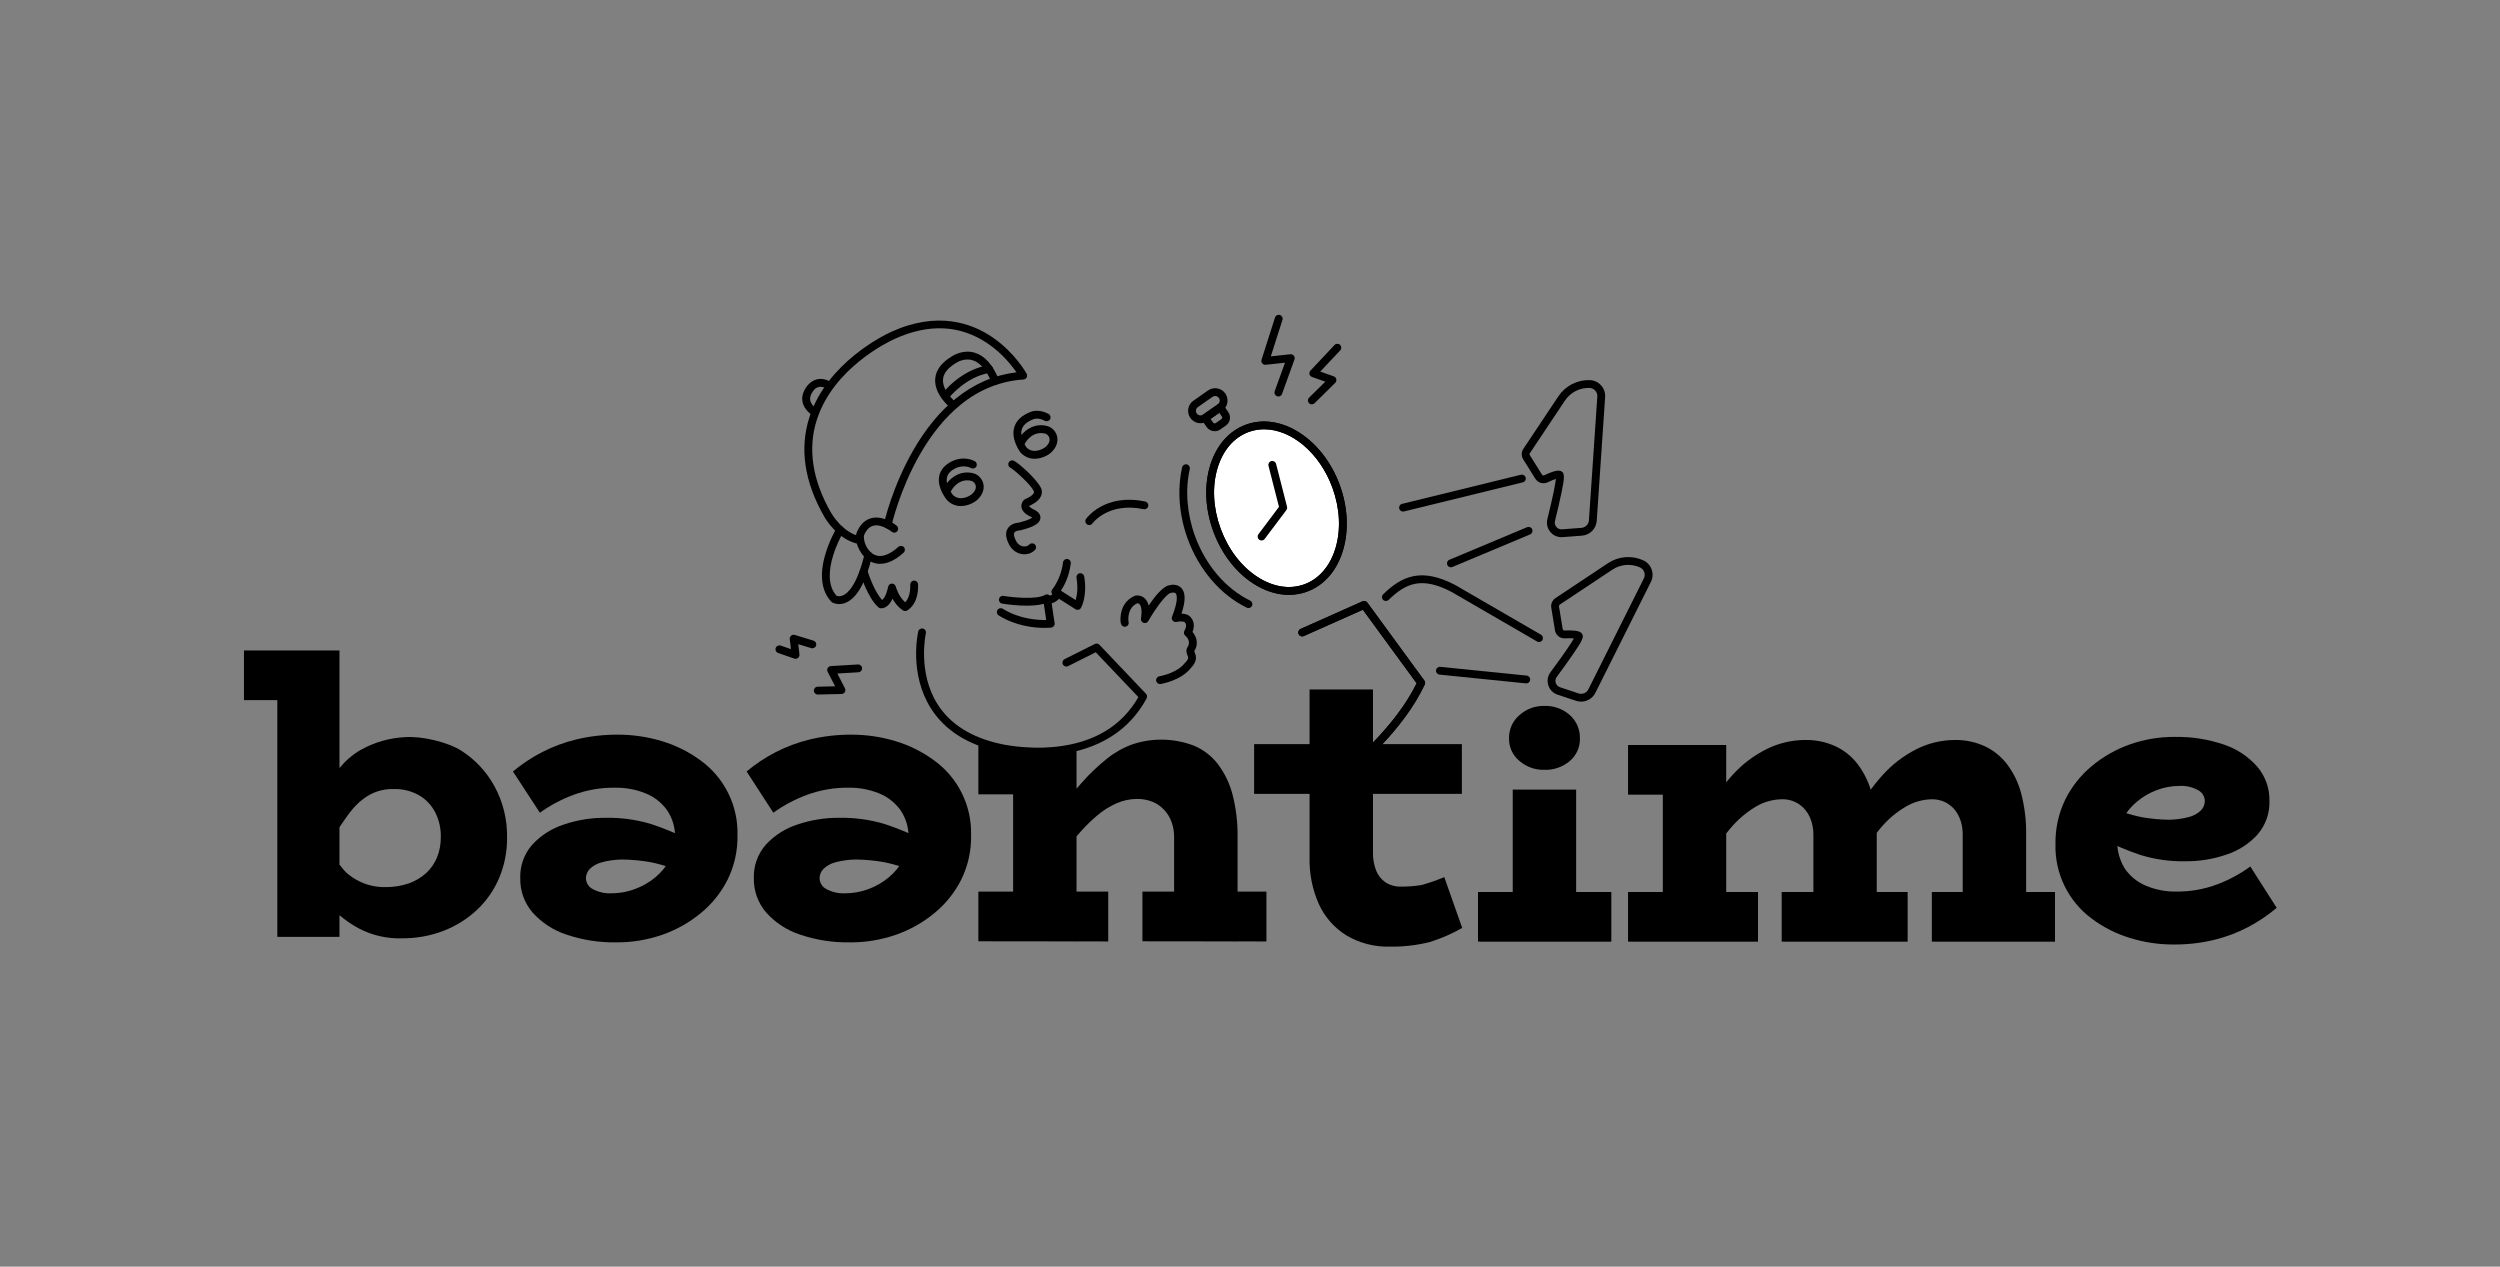 <svg width="750" height="380" viewBox="0 0 750 380" fill="none" xmlns="http://www.w3.org/2000/svg">
<rect x="0" y="0" width="750" height="380" fill="#808080" stroke="none"/>
<path d="M376.238 238.151V223.244H438.564V238.151H376.238ZM416.988 283.99C412.398 284.122 407.863 282.954 403.913 280.615C400.294 278.367 397.417 275.097 395.651 271.214C393.713 266.841 392.765 262.092 392.871 257.308V206.831H411.893V255.964C411.878 257.719 412.192 259.459 412.817 261.1C413.36 262.544 414.329 263.791 415.597 264.669C417.05 265.602 418.755 266.063 420.478 265.987C422.521 265.992 424.558 265.825 426.571 265.485C428.854 264.842 431.097 264.055 433.283 263.131L438.655 278.372C435.582 280.139 432.324 281.56 428.94 282.608C425.039 283.585 421.024 284.049 417.003 283.99H416.985H416.988Z" fill="black"/>
<path d="M405.792 231.174C405.446 231.174 405.105 231.022 404.873 230.731C404.471 230.223 404.553 229.484 405.061 229.082C405.196 228.973 418.442 218.342 424.996 204.988L408.859 182.917L391.135 190.818C390.542 191.082 389.849 190.818 389.585 190.225C389.321 189.632 389.585 188.939 390.178 188.675L408.768 180.39C409.276 180.164 409.869 180.322 410.195 180.768L427.306 204.172C427.561 204.518 427.602 204.976 427.42 205.367C420.74 219.519 407.098 230.464 406.523 230.925C406.306 231.095 406.05 231.18 405.792 231.18V231.174Z" fill="black"/>
<path d="M443.4 282.49V267.592H483.399V282.499L443.4 282.49ZM463.218 230.948C460.503 231.004 457.861 230.05 455.81 228.269C454.823 227.456 454.031 226.431 453.494 225.272C452.957 224.113 452.687 222.845 452.707 221.565C452.672 220.238 452.933 218.924 453.47 217.711C454.008 216.499 454.806 215.422 455.81 214.556C457.838 212.725 460.485 211.73 463.218 211.774C466.073 211.659 468.862 212.654 470.995 214.556C471.97 215.44 472.742 216.523 473.255 217.732C473.769 218.941 474.016 220.25 473.977 221.565C474.004 222.833 473.749 224.092 473.232 225.248C472.718 226.408 471.952 227.438 470.993 228.266C468.832 230.112 466.053 231.072 463.215 230.945L463.218 230.948ZM453.82 282.49V236.871H472.842V282.49H453.82Z" fill="black"/>
<path d="M488.416 238.4V223.493H511.567V238.4H488.416ZM488.416 282.49V267.592H527.405V282.499L488.416 282.49ZM498.844 277.483V223.493H517.866V277.483H498.844ZM544.02 277.483V250.422C544.038 248.614 543.677 246.824 542.955 245.166C542.262 243.604 541.158 242.26 539.758 241.283C538.209 240.244 536.371 239.718 534.508 239.78C531.746 239.83 529.048 240.607 526.68 242.031C523.71 243.827 521.068 246.114 518.864 248.799C515.964 252.251 513.408 255.975 511.233 259.923V245.036C513.478 240.49 516.337 236.275 519.733 232.513C522.653 229.278 526.157 226.625 530.058 224.688C533.659 222.915 537.622 221.994 541.634 221.991C544.716 221.952 547.768 222.586 550.58 223.846C553.242 225.087 555.563 226.957 557.339 229.296C559.323 231.952 560.767 234.972 561.589 238.186C562.608 242.195 563.089 246.322 563.024 250.46V277.521L544.011 277.483H544.02ZM534.508 282.49V267.592H572.29V282.499L534.508 282.49ZM588.814 277.483V250.422C588.826 249.066 588.635 247.716 588.251 246.419C587.884 245.192 587.291 244.044 586.499 243.035C585.706 242.034 584.699 241.221 583.555 240.651C582.307 240.056 580.937 239.756 579.554 239.78C576.775 239.833 574.06 240.61 571.674 242.031C568.683 243.801 566.033 246.093 563.849 248.799C560.987 252.262 558.454 255.987 556.283 259.923V245.036C558.528 240.487 561.392 236.272 564.794 232.513C567.697 229.287 571.178 226.634 575.055 224.688C578.633 222.909 582.572 221.988 586.566 221.991C589.604 221.961 592.612 222.592 595.383 223.846C598.045 225.087 600.367 226.957 602.142 229.296C604.129 231.949 605.576 234.972 606.395 238.186C607.419 242.195 607.907 246.322 607.839 250.46V277.521L588.817 277.483H588.814ZM579.551 282.49V267.592H616.503V282.499L579.551 282.49Z" fill="black"/>
<path d="M651.992 283.35C647.598 283.356 643.225 282.699 639.025 281.404C634.916 280.163 631.051 278.214 627.608 275.649C624.098 273.072 621.262 269.679 619.355 265.764C617.444 261.848 616.514 257.525 616.643 253.169C616.566 248.573 617.567 244.024 619.569 239.885C621.494 236.005 624.209 232.571 627.543 229.809C630.93 226.98 634.799 224.782 638.964 223.32C643.269 221.809 647.801 221.046 652.365 221.069C657.401 220.975 662.414 221.756 667.181 223.376C671.046 224.667 674.501 226.96 677.192 230.024C679.605 232.865 680.899 236.493 680.832 240.22C680.964 243.933 679.687 247.555 677.257 250.361C674.724 253.14 671.513 255.212 667.941 256.377C664.002 257.73 659.861 258.408 655.699 258.379C651.141 258.479 646.595 257.851 642.233 256.524C638.353 255.233 634.582 253.642 630.945 251.769V241.156C634.643 243.005 638.57 244.355 642.623 245.171C645.3 245.635 648.009 245.885 650.727 245.923C652.729 245.893 654.719 245.62 656.653 245.107C657.991 244.784 659.224 244.115 660.228 243.17C660.612 242.794 660.917 242.345 661.123 241.852C661.328 241.359 661.44 240.825 661.44 240.288C661.428 239.61 661.232 238.949 660.871 238.374C660.51 237.802 659.999 237.338 659.394 237.033C657.715 236.117 655.819 235.68 653.912 235.771C651.558 235.771 649.224 236.196 647.023 237.033C644.839 237.851 642.814 239.034 641.033 240.537C639.281 241.996 637.828 243.78 636.753 245.794C635.588 248.133 635.045 250.736 635.18 253.348C635.315 255.961 636.122 258.493 637.522 260.701C639.116 262.972 641.329 264.733 643.903 265.772C646.712 266.929 649.726 267.507 652.767 267.469C657.034 267.527 661.276 266.782 665.27 265.27C668.769 263.944 672.074 262.156 675.097 259.949L683.007 272.353C680.374 274.574 677.506 276.506 674.46 278.108C671.19 279.828 667.718 281.134 664.125 281.991C660.154 282.93 656.084 283.388 652.004 283.353L651.992 283.35Z" fill="black"/>
<path d="M255.463 220.397C259.918 220.394 264.35 221.046 268.614 222.334C272.782 223.576 276.703 225.527 280.208 228.101C283.753 230.655 286.618 234.039 288.558 237.96C290.495 241.878 291.443 246.213 291.323 250.584C291.417 255.189 290.404 259.75 288.379 263.885C286.415 267.78 283.653 271.214 280.275 273.97C276.827 276.808 272.899 279.003 268.679 280.459C264.303 281.971 259.704 282.731 255.075 282.71C249.968 282.807 244.885 282.024 240.045 280.392C236.127 279.115 232.61 276.826 229.857 273.756C227.415 270.926 226.098 267.299 226.153 263.559C226.007 259.82 227.31 256.166 229.784 253.363C232.37 250.584 235.625 248.514 239.238 247.355C243.25 245.99 247.465 245.309 251.703 245.345C256.328 245.245 260.939 245.87 265.371 247.2C269.313 248.491 273.149 250.085 276.844 251.963V262.605C273.081 260.762 269.093 259.415 264.981 258.602C262.263 258.138 259.513 257.889 256.757 257.851C254.723 257.877 252.698 258.147 250.728 258.658C249.375 258.987 248.128 259.659 247.107 260.604C246.716 260.977 246.405 261.423 246.194 261.919C245.982 262.415 245.874 262.949 245.877 263.486C245.891 264.167 246.091 264.83 246.458 265.405C246.822 265.981 247.341 266.442 247.952 266.741C249.657 267.654 251.577 268.085 253.508 267.991C255.897 267.997 258.268 267.572 260.511 266.741C262.721 265.925 264.778 264.739 266.595 263.236C268.368 261.778 269.844 259.99 270.939 257.971C272.031 255.931 272.588 253.648 272.559 251.335C272.653 248.394 271.814 245.5 270.161 243.067C268.529 240.792 266.278 239.031 263.678 237.995C260.819 236.845 257.758 236.269 254.676 236.308C250.344 236.246 246.041 236.989 241.979 238.494C238.431 239.821 235.076 241.608 231.997 243.815L223.979 231.438C226.652 229.208 229.561 227.274 232.654 225.671C235.986 223.954 239.511 222.651 243.156 221.788C247.189 220.84 251.321 220.373 255.463 220.397Z" fill="black"/>
<path d="M185.381 220.397C189.839 220.394 194.274 221.046 198.541 222.334C202.706 223.578 206.63 225.527 210.134 228.101C213.677 230.658 216.542 234.042 218.479 237.96C220.416 241.878 221.367 246.21 221.247 250.581C221.335 255.186 220.322 259.75 218.291 263.882C216.333 267.777 213.574 271.214 210.196 273.967C206.747 276.802 202.82 279.001 198.603 280.456C194.227 281.968 189.627 282.728 184.999 282.71C179.892 282.807 174.809 282.024 169.969 280.392C166.048 279.115 162.531 276.826 159.781 273.756C157.336 270.929 156.016 267.299 156.077 263.559C155.93 259.82 157.231 256.166 159.708 253.363C162.294 250.587 165.549 248.517 169.162 247.355C173.174 245.99 177.388 245.312 181.627 245.345C186.252 245.245 190.863 245.87 195.295 247.2C199.231 248.488 203.061 250.082 206.75 251.963V262.605C202.988 260.762 199.005 259.415 194.896 258.602C192.175 258.141 189.422 257.889 186.663 257.851C184.632 257.877 182.61 258.147 180.643 258.658C179.287 258.987 178.04 259.659 177.013 260.604C176.625 260.977 176.314 261.423 176.103 261.919C175.892 262.415 175.783 262.946 175.78 263.486C175.795 264.167 175.994 264.83 176.361 265.405C176.728 265.981 177.245 266.442 177.855 266.741C179.56 267.651 181.48 268.085 183.411 267.991C185.8 267.997 188.172 267.574 190.411 266.741C192.645 265.931 194.726 264.748 196.56 263.236C198.333 261.781 199.806 259.993 200.895 257.971C201.987 255.931 202.545 253.648 202.515 251.335C202.609 248.397 201.773 245.503 200.126 243.067C198.494 240.789 196.246 239.031 193.643 237.995C190.781 236.845 187.723 236.272 184.641 236.308C180.306 236.246 176 236.989 171.935 238.494C168.39 239.821 165.038 241.611 161.962 243.815L153.885 231.438C156.562 229.205 159.476 227.274 162.572 225.671C165.898 223.954 169.42 222.648 173.065 221.788C177.098 220.84 181.23 220.373 185.372 220.397H185.381Z" fill="black"/>
<path d="M73.186 210.042V195.135H100.719V210.042H73.186ZM83.197 281.061V195.135H101.84V281.061H83.197ZM121.27 221.157C126.55 220.731 134.29 222.613 138.375 225.199C142.537 227.855 145.959 231.518 148.331 235.85C150.92 240.596 152.226 245.935 152.12 251.341C152.152 255.429 151.366 259.483 149.804 263.263C148.299 266.873 146.059 270.131 143.23 272.831C140.333 275.572 136.934 277.73 133.219 279.182C129.159 280.759 124.839 281.545 120.483 281.501C116.075 281.621 111.708 280.624 107.787 278.598C104.414 276.799 101.371 274.445 98.776 271.637C96.308 268.936 94.2 266.494 92.46 264.314L92.85 249.556C94.702 251.808 98.277 255.286 100.499 257.789C103.008 260.571 103.167 261.813 107.038 264.008C109.659 265.455 112.612 266.189 115.605 266.13C117.965 266.166 120.313 265.799 122.55 265.044C124.49 264.375 126.277 263.325 127.809 261.957C129.259 260.633 130.392 258.998 131.126 257.173C131.889 255.247 132.268 253.19 132.247 251.118C132.3 248.544 131.719 245.999 130.562 243.701C129.462 241.555 127.768 239.771 125.681 238.565C123.369 237.273 120.751 236.633 118.106 236.71C114.866 236.613 111.687 237.631 109.104 239.592C105.808 241.975 103.901 245.21 100.936 249.492C97.972 253.774 94.045 259.541 92.213 265.25V252.06C94.13 245.776 93.502 241.464 97.009 236.865C100.519 232.266 102.75 228.078 108.327 224.908C112.304 222.698 116.73 221.412 121.273 221.154L121.27 221.157Z" fill="black"/>
<path d="M258.055 163.252C257.991 163.252 257.926 163.246 257.862 163.237C251.378 162.163 247.492 155.377 247.331 155.087C241.323 144.638 239.802 134.583 242.811 125.217C248.109 108.734 265.402 100.451 267.357 99.562C281.307 93.208 291.629 96.97 297.834 101.247C304.511 105.849 307.854 111.871 307.992 112.124C308.186 112.476 308.183 112.902 307.992 113.254C307.798 113.606 307.437 113.835 307.038 113.858C300.176 114.293 293.839 116.832 288.207 121.399C283.658 125.088 279.543 130.104 275.983 136.308C269.872 146.954 267.489 157.523 267.465 157.628C267.324 158.262 266.699 158.662 266.065 158.521C265.431 158.38 265.032 157.755 265.173 157.121C265.27 156.678 267.641 146.144 273.916 135.19C277.623 128.721 281.926 123.474 286.704 119.593C292.196 115.135 298.324 112.482 304.942 111.692C303.548 109.667 300.693 106.048 296.431 103.128C288.151 97.457 278.697 96.976 268.331 101.699C266.473 102.544 250.037 110.413 245.047 125.936C242.247 134.647 243.703 144.066 249.374 153.927C249.412 153.995 252.887 160.032 258.246 160.922C258.886 161.027 259.317 161.632 259.212 162.272C259.118 162.847 258.619 163.255 258.055 163.255V163.252Z" fill="black"/>
<path d="M285.986 122.737C285.731 122.737 285.473 122.655 285.258 122.482C285.053 122.317 280.228 118.425 280.559 113.682C280.744 111.035 282.455 108.737 285.646 106.853C286.051 106.585 288.959 104.786 292.414 105.816C295.411 106.709 297.838 109.409 299.631 113.838C299.875 114.44 299.584 115.123 298.982 115.367C298.384 115.611 297.697 115.32 297.453 114.718C295.948 111 294.034 108.763 291.768 108.073C289.212 107.296 286.958 108.798 286.937 108.813C286.917 108.828 286.89 108.845 286.867 108.857C284.366 110.328 283.034 112.001 282.901 113.838C282.649 117.342 286.679 120.609 286.72 120.641C287.225 121.046 287.31 121.783 286.905 122.291C286.673 122.581 286.33 122.734 285.986 122.734V122.737Z" fill="black"/>
<path d="M283.667 119.899C283.417 119.899 283.162 119.819 282.951 119.652C282.437 119.256 282.343 118.519 282.739 118.006C282.965 117.712 288.354 110.841 296.549 109.55C297.188 109.45 297.79 109.887 297.89 110.527C297.99 111.167 297.552 111.769 296.912 111.868C289.657 113.01 284.644 119.376 284.594 119.441C284.362 119.74 284.016 119.896 283.664 119.896L283.667 119.899Z" fill="black"/>
<path d="M264.031 169.145C262.334 169.145 261.043 168.488 260.201 167.869C257.844 166.131 255.962 161.963 257.157 159.392C258.19 157.168 259.681 155.826 261.58 155.401C265.208 154.588 268.865 157.593 269.02 157.722C269.519 158.139 269.587 158.879 269.17 159.375C268.756 159.874 268.016 159.938 267.518 159.527C267.488 159.504 264.583 157.129 262.088 157.693C260.923 157.957 260.007 158.835 259.288 160.381C258.839 161.35 259.52 164.446 261.595 165.979C264.236 167.924 267.356 166.011 269.507 164.062C269.989 163.628 270.731 163.663 271.166 164.144C271.6 164.626 271.565 165.368 271.084 165.802C268.278 168.341 265.906 169.145 264.031 169.145Z" fill="black"/>
<path d="M251.743 181.226C250.557 181.226 249.765 180.783 249.645 180.709C249.551 180.654 249.469 180.586 249.392 180.507C246.428 177.361 245.794 172.486 247.561 166.41C248.846 161.996 250.921 158.503 251.009 158.356C251.344 157.802 252.063 157.62 252.621 157.951C253.176 158.283 253.357 159.005 253.026 159.563C252.95 159.692 245.404 172.497 250.96 178.74C251.227 178.84 251.957 179.037 252.917 178.608C254.367 177.962 257.129 175.506 259.345 166.307C259.498 165.676 260.129 165.289 260.763 165.441C261.394 165.594 261.781 166.228 261.628 166.859C259.735 174.713 257.088 179.406 253.757 180.803C253.011 181.117 252.33 181.223 251.743 181.223V181.226Z" fill="black"/>
<path d="M244.396 124.783C244.199 124.783 243.996 124.733 243.812 124.627C243.709 124.568 241.302 123.157 240.774 120.612C240.454 119.068 240.874 117.495 242.027 115.942C242.409 115.399 245.062 111.995 249.438 114.71C249.99 115.053 250.157 115.775 249.817 116.327C249.473 116.879 248.751 117.049 248.199 116.705C245.584 115.082 244.211 116.893 243.961 117.272C243.949 117.289 243.929 117.319 243.917 117.336C243.183 118.328 242.899 119.265 243.072 120.122C243.377 121.63 244.974 122.584 244.991 122.596C245.549 122.925 245.737 123.641 245.411 124.199C245.194 124.574 244.801 124.783 244.396 124.783Z" fill="black"/>
<path d="M271.536 183.31C271.31 183.31 271.087 183.245 270.893 183.119C269.472 182.189 268.454 180.85 267.755 179.626C266.391 182.57 264.589 182.529 264.163 182.479C263.934 182.45 263.72 182.353 263.544 182.203C260.245 179.353 258.049 172.069 257.955 171.761C257.771 171.138 258.123 170.487 258.745 170.302C259.364 170.117 260.019 170.469 260.207 171.091C260.744 172.888 262.519 177.745 264.636 179.999C265.061 179.694 265.871 178.769 266.438 176.013C266.549 175.479 267.013 175.092 267.559 175.077C268.09 175.068 268.586 175.426 268.724 175.955C268.733 175.984 269.528 178.925 271.55 180.68C272.181 180.055 273.176 178.558 273.08 175.379C273.059 174.731 273.57 174.191 274.215 174.17C274.858 174.156 275.404 174.66 275.425 175.306C275.618 181.528 272.161 183.143 272.011 183.21C271.859 183.278 271.694 183.313 271.533 183.313L271.536 183.31Z" fill="black"/>
<path d="M307.326 166.293C305.503 166.293 303.769 165.245 302.835 163.548C301.729 161.541 301.538 159.883 302.269 158.62C303.161 157.077 305.028 156.836 305.6 156.801C308.35 156.123 309.331 155.545 309.662 155.275C309.533 155.178 309.351 155.069 309.193 155.005C309.175 154.999 309.155 154.987 309.137 154.981C307.517 154.218 306.61 153.267 306.437 152.16C306.287 151.198 306.754 150.373 307.2 149.959C307.303 149.862 307.42 149.789 307.549 149.733C309.944 148.744 310.282 147.802 310.211 147.5C310.182 147.462 310.202 147.482 310.17 147.403C309.251 145.29 304.127 140.867 303.238 140.388C302.665 140.177 302.348 139.557 302.518 138.962C302.698 138.339 303.349 137.981 303.971 138.16C305.23 138.524 311.109 143.766 312.304 146.425C312.445 146.707 312.759 147.503 312.407 148.545C311.981 149.807 310.754 150.89 308.755 151.77C308.755 151.782 308.752 151.794 308.755 151.802C308.785 151.955 309.108 152.366 310.111 152.841C310.543 153.023 312.245 153.836 312.131 155.407C312.016 156.992 310.197 158.095 306.046 159.105C305.961 159.125 305.876 159.137 305.791 159.137C305.5 159.146 304.588 159.29 304.3 159.797C304.027 160.279 304.244 161.23 304.893 162.413C305.445 163.413 306.46 164.012 307.502 163.936C308.033 163.898 308.456 163.707 308.791 163.358C309.24 162.888 309.982 162.87 310.452 163.319C310.921 163.769 310.939 164.511 310.49 164.981C309.756 165.75 308.782 166.199 307.675 166.278C307.558 166.287 307.443 166.29 307.326 166.29V166.293ZM303.264 140.4C303.287 140.409 303.308 140.415 303.326 140.42C303.305 140.415 303.285 140.409 303.264 140.4Z" fill="black"/>
<path d="M288.26 151.814C286.857 151.814 285.386 151.347 284.118 150.038C284.101 150.021 284.083 150 284.066 149.98C283.951 149.842 281.23 146.581 281.709 143.162C281.944 141.483 282.88 140.086 284.488 139.009C286.041 137.97 287.852 137.465 289.586 137.579C290.605 137.65 291.556 137.905 292.407 138.342C292.985 138.639 293.211 139.346 292.915 139.921C292.618 140.5 291.911 140.726 291.336 140.429C290.769 140.139 290.126 139.965 289.428 139.919C288.21 139.833 286.918 140.203 285.794 140.958C284.755 141.653 284.18 142.478 284.036 143.479C283.969 143.957 284.001 144.447 284.098 144.92C285.557 143.059 288.233 141.087 291.905 141.955C293.381 142.305 294.585 143.508 294.975 145.02C295.412 146.725 294.746 148.533 293.146 149.983C292.243 150.799 290.326 151.808 288.26 151.808V151.814ZM285.838 148.439C287.99 150.614 291.054 148.715 291.57 148.245C292.515 147.391 292.918 146.455 292.7 145.61C292.53 144.952 291.981 144.391 291.365 144.245C287.872 143.417 285.683 146.378 285.213 147.547C285.51 148.019 285.765 148.345 285.838 148.439Z" fill="black"/>
<path d="M310.389 137.629C308.986 137.629 307.516 137.163 306.248 135.854C306.218 135.821 306.189 135.789 306.163 135.754C306.042 135.598 303.233 131.903 304.261 128.255C304.848 126.171 306.512 124.592 309.203 123.562C309.585 123.403 311.704 122.646 314.551 124.166C315.123 124.471 315.34 125.182 315.035 125.754C314.73 126.326 314.02 126.541 313.447 126.238C311.49 125.194 310.16 125.707 310.104 125.731C310.084 125.739 310.084 125.739 310.063 125.748C308.094 126.497 306.905 127.553 306.526 128.883C306.374 129.417 306.356 129.969 306.418 130.506C307.912 128.718 310.521 126.94 314.037 127.773C315.514 128.123 316.717 129.326 317.107 130.838C317.545 132.543 316.878 134.351 315.279 135.801C314.375 136.617 312.458 137.626 310.392 137.626L310.389 137.629ZM307.985 134.272C310.137 136.417 313.183 134.527 313.7 134.06C314.645 133.206 315.047 132.27 314.83 131.425C314.659 130.767 314.111 130.207 313.494 130.06C310.075 129.25 307.903 132.073 307.372 133.288C307.648 133.79 307.894 134.145 307.985 134.272Z" fill="black"/>
<path d="M348.012 205.217C347.463 205.217 346.973 204.83 346.861 204.272C346.735 203.635 347.149 203.019 347.786 202.892C353.374 201.783 355.226 199.174 355.247 199.147C355.291 199.086 355.346 199.015 355.402 198.962C356.696 197.7 356.517 197.266 356.247 196.609C356.013 196.036 355.619 195.076 356.324 194.017C356.441 193.841 357.407 192.265 355.59 190.709C355.164 190.345 355.05 189.723 355.326 189.236C356.244 187.61 355.596 186.894 355.587 186.888C355.522 186.826 355.464 186.759 355.414 186.685C355.226 186.403 353.967 186.348 352.966 186.577C352.54 186.673 352.097 186.527 351.813 186.195C351.528 185.863 351.452 185.403 351.613 184.998C353.773 179.568 352.904 178.232 352.708 178.018C352.303 177.581 351.352 177.848 351.343 177.851C351.299 177.865 351.24 177.88 351.193 177.889C349.925 178.115 346.691 182.441 344.469 186.336C344.187 186.826 343.597 187.049 343.063 186.861C342.529 186.676 342.203 186.133 342.288 185.576C342.761 182.509 342.13 181.522 341.836 181.241C341.605 181.018 341.326 180.982 341.199 180.982C338.132 182.324 338.482 185.972 338.54 186.427C338.664 186.744 338.649 187.111 338.467 187.431C338.147 187.994 337.431 188.194 336.867 187.874C336.01 187.39 336.113 185.84 336.163 185.094C336.365 182.068 337.936 179.753 340.469 178.74C340.536 178.714 340.607 178.693 340.68 178.678C340.838 178.646 342.274 178.408 343.459 179.547C344.002 180.07 344.381 180.777 344.592 181.669C346.368 179.028 348.766 176.011 350.688 175.591C351.578 175.324 353.289 175.209 354.407 176.404C355.698 177.78 355.713 180.299 354.442 184.079C355.472 184.105 356.629 184.372 357.298 185.291C357.671 185.72 358.725 187.211 357.756 189.579C358.818 190.844 359.781 193.04 358.27 195.314L358.267 195.32C358.284 195.405 358.358 195.584 358.41 195.716C358.912 196.94 359.262 198.422 357.104 200.568C356.629 201.202 354.234 204.005 348.235 205.193C348.158 205.208 348.082 205.217 348.006 205.217H348.012Z" fill="black"/>
<path d="M313.321 188.364C310.401 188.364 304.812 187.871 299.609 184.628C299.057 184.284 298.89 183.562 299.233 183.011C299.576 182.459 300.301 182.291 300.85 182.635C305.881 185.769 311.463 186.054 313.867 186.004L313.142 181.138C311.44 181.631 309.071 181.801 306.077 181.649C303.181 181.499 300.762 181.103 300.659 181.085C300.02 180.979 299.588 180.375 299.694 179.735C299.799 179.095 300.404 178.667 301.044 178.769C303.624 179.198 310.888 179.979 313.497 178.476C313.835 178.282 314.246 178.268 314.595 178.438C314.944 178.608 315.188 178.937 315.246 179.321L316.382 186.935C316.429 187.249 316.347 187.569 316.153 187.821C315.96 188.073 315.672 188.238 315.358 188.273C315.261 188.285 314.513 188.367 313.327 188.367L313.321 188.364Z" fill="black"/>
<path d="M323.273 182.952C323.053 182.952 322.833 182.89 322.645 182.77L315.979 178.538C315.695 178.356 315.501 178.062 315.448 177.727C315.395 177.393 315.489 177.052 315.706 176.794C315.73 176.765 318.348 173.557 318.903 168.729C318.976 168.083 319.563 167.622 320.203 167.696C320.845 167.769 321.309 168.353 321.236 168.996C320.793 172.838 319.24 175.743 318.283 177.22L322.7 180.023C323.076 178.749 323.475 176.465 322.947 173.328C322.838 172.688 323.27 172.083 323.91 171.975C324.549 171.866 325.154 172.298 325.263 172.938C326.258 178.846 324.373 182.221 324.294 182.362C324.136 182.641 323.869 182.84 323.557 182.917C323.464 182.94 323.37 182.952 323.276 182.952H323.273Z" fill="black"/>
<path d="M314.354 181.173C314.231 181.173 314.119 181.167 314.02 181.156C313.377 181.079 312.916 180.492 312.995 179.85C313.072 179.213 313.644 178.758 314.281 178.822C314.425 178.834 315.546 178.86 316.482 177.443C316.84 176.903 317.568 176.753 318.108 177.111C318.648 177.469 318.798 178.197 318.44 178.737C317.163 180.671 315.405 181.176 314.354 181.176V181.173Z" fill="black"/>
<path d="M457.888 205.02C457.847 205.02 457.809 205.02 457.768 205.014L431.857 202.382C431.212 202.317 430.742 201.739 430.807 201.096C430.871 200.45 431.449 199.984 432.092 200.045L458.003 202.678C458.648 202.743 459.118 203.321 459.053 203.964C458.992 204.568 458.481 205.02 457.888 205.02Z" fill="black"/>
<path d="M461.71 192.608C461.51 192.608 461.308 192.558 461.123 192.45L435.474 177.581C426.539 172.905 421.782 174.916 416.581 179.967C416.117 180.419 415.372 180.407 414.92 179.943C414.468 179.48 414.479 178.734 414.943 178.282C420.608 172.779 426.454 170.202 436.583 175.512C436.598 175.52 436.612 175.526 436.627 175.535L462.297 190.416C462.857 190.741 463.048 191.46 462.725 192.021C462.508 192.397 462.115 192.608 461.71 192.608Z" fill="black"/>
<path d="M474.316 210.491C473.82 210.491 473.318 210.415 472.828 210.25L467.28 208.407C465.933 207.958 464.915 206.928 464.489 205.572C464.064 204.219 464.304 202.793 465.15 201.654C469.831 195.352 471.539 192.658 472.161 191.528C471.651 191.475 470.811 191.44 469.464 191.505C468.008 191.584 466.729 190.536 466.491 189.089L465.381 182.3C465.199 181.185 465.69 180.061 466.632 179.436L482.396 168.958C485.542 166.865 489.484 166.536 492.935 168.077C494.139 168.614 495.046 169.592 495.489 170.83C495.932 172.069 495.853 173.401 495.263 174.578L478.612 207.856C477.788 209.505 476.091 210.494 474.321 210.494L474.316 210.491ZM470.791 189.124C473.359 189.124 474.119 189.547 474.527 190.016C475.319 190.932 474.712 192.141 472.211 195.831C470.606 198.202 468.507 201.067 467.031 203.057C466.64 203.582 466.529 204.243 466.726 204.868C466.922 205.493 467.395 205.971 468.02 206.18L473.567 208.023C474.709 208.401 475.971 207.876 476.508 206.805L493.158 173.527C493.458 172.929 493.499 172.251 493.273 171.62C493.047 170.989 492.586 170.493 491.976 170.217C489.264 169.008 486.167 169.266 483.693 170.909L467.929 181.387C467.756 181.505 467.662 181.713 467.697 181.919L468.807 188.707C468.851 188.975 469.082 189.174 469.352 189.156C469.887 189.133 470.365 189.121 470.791 189.121V189.124Z" fill="black"/>
<path d="M468.445 161.153C467.157 161.153 465.959 160.599 465.117 159.604C464.201 158.521 463.872 157.112 464.213 155.732C466.1 148.11 466.634 144.967 466.772 143.684C466.279 143.831 465.492 144.124 464.274 144.703C462.954 145.328 461.375 144.864 460.6 143.623L456.954 137.788C456.356 136.828 456.373 135.601 457.001 134.662L467.5 118.91C469.596 115.766 473.097 113.946 476.883 114.029C478.198 114.061 479.413 114.613 480.3 115.584C481.186 116.556 481.626 117.815 481.538 119.13L479.02 156.255C478.859 158.609 476.965 160.519 474.612 160.696L468.786 161.136C468.671 161.145 468.557 161.148 468.442 161.148L468.445 161.153ZM467.518 141.186C467.896 141.186 468.157 141.266 468.375 141.374C469.461 141.911 469.367 143.264 468.483 147.632C467.917 150.438 467.089 153.892 466.493 156.296C466.335 156.933 466.487 157.584 466.91 158.086C467.336 158.588 467.952 158.846 468.609 158.797L474.435 158.356C475.633 158.265 476.596 157.294 476.678 156.096L479.196 118.971C479.243 118.302 479.017 117.662 478.565 117.169C478.113 116.676 477.497 116.394 476.828 116.377C473.866 116.303 471.101 117.741 469.455 120.213L458.956 135.965C458.839 136.138 458.836 136.367 458.947 136.546L462.593 142.381C462.736 142.61 463.027 142.698 463.268 142.584C465.528 141.509 466.755 141.189 467.515 141.189L467.518 141.186Z" fill="black"/>
<path d="M420.906 153.47C420.377 153.47 419.899 153.111 419.767 152.574C419.611 151.943 419.999 151.309 420.627 151.154L456.284 142.419C456.915 142.264 457.549 142.651 457.705 143.279C457.86 143.91 457.473 144.544 456.845 144.7L421.187 153.434C421.093 153.458 421 153.47 420.906 153.47Z" fill="black"/>
<path d="M435.27 170.184C434.812 170.184 434.375 169.914 434.187 169.465C433.938 168.867 434.216 168.18 434.815 167.927L458.122 158.157C458.721 157.907 459.408 158.186 459.66 158.785C459.91 159.384 459.631 160.07 459.032 160.323L435.725 170.093C435.575 170.155 435.423 170.184 435.273 170.184H435.27Z" fill="black"/>
<path d="M326.774 157.514C326.539 157.514 326.298 157.444 326.093 157.297C325.565 156.921 325.444 156.187 325.82 155.659C326.046 155.342 331.508 147.916 343.562 150.458C344.196 150.593 344.601 151.215 344.469 151.849C344.337 152.483 343.712 152.891 343.078 152.756C332.506 150.529 327.775 156.959 327.731 157.024C327.502 157.344 327.141 157.517 326.774 157.517V157.514Z" fill="black"/>
<path d="M311.295 226.666C304.691 226.666 299.86 225.513 299.608 225.451C290.277 223.414 283.43 219.064 279.285 212.528C272.67 202.091 275.353 189.958 275.47 189.447C275.614 188.816 276.245 188.42 276.876 188.567C277.507 188.71 277.903 189.341 277.756 189.972C277.718 190.146 275.2 201.718 281.278 211.29C285.076 217.265 291.419 221.26 300.133 223.162C300.236 223.185 307.829 224.993 316.763 224.03C328.253 222.792 336.574 217.782 341.514 209.129L328.726 195.678L320.432 199.84C319.853 200.131 319.146 199.896 318.855 199.318C318.565 198.739 318.8 198.032 319.378 197.741L328.45 193.192C328.911 192.96 329.471 193.057 329.827 193.433L343.806 208.137C344.155 208.504 344.229 209.053 343.991 209.502C338.784 219.211 329.43 225.046 316.942 226.376C314.967 226.587 313.065 226.669 311.289 226.669L311.295 226.666Z" fill="black"/>
<path d="M374.539 182.418C374.366 182.418 374.193 182.38 374.025 182.297C366.157 178.464 359.697 170.936 356.304 161.644C353.718 154.564 353.128 146.951 354.637 140.203C354.777 139.569 355.406 139.173 356.04 139.314C356.673 139.455 357.07 140.083 356.929 140.717C355.514 147.03 356.078 154.177 358.508 160.836C361.695 169.562 367.724 176.615 375.053 180.184C375.637 180.469 375.877 181.17 375.593 181.754C375.39 182.171 374.97 182.415 374.536 182.415L374.539 182.418Z" fill="black"/>
<path d="M391.701 176.405C401.574 172.8 405.661 159.154 400.831 145.925C396 132.697 384.081 124.895 374.208 128.5C364.335 132.105 360.248 145.752 365.078 158.981C369.909 172.209 381.828 180.011 391.701 176.405Z" fill="white"/>
<path d="M386.66 178.455C383.076 178.455 379.375 177.281 375.856 174.977C370.617 171.549 366.399 166.008 363.975 159.372C361.554 152.739 361.207 145.783 363.004 139.784C364.838 133.664 368.671 129.259 373.802 127.386C384.265 123.565 396.883 131.695 401.928 145.513C404.349 152.146 404.696 159.102 402.899 165.101C401.068 171.221 397.232 175.623 392.101 177.499C390.346 178.138 388.518 178.455 386.657 178.455H386.66ZM379.231 128.783C377.661 128.783 376.108 129.044 374.609 129.593C370.191 131.207 366.869 135.064 365.252 140.459C363.599 145.973 363.928 152.407 366.179 158.568C368.43 164.728 372.322 169.859 377.139 173.014C381.849 176.096 386.877 176.906 391.294 175.294C395.711 173.68 399.034 169.823 400.651 164.429C402.304 158.914 401.972 152.48 399.724 146.32C395.87 135.765 387.335 128.786 379.228 128.786L379.231 128.783Z" fill="black"/>
<path d="M378.469 162.145C378.222 162.145 377.975 162.069 377.764 161.911C377.245 161.52 377.142 160.787 377.529 160.267L383.693 152.058L380.549 139.751C380.388 139.123 380.77 138.483 381.398 138.322C382.026 138.163 382.666 138.542 382.827 139.17L386.111 152.023C386.199 152.366 386.126 152.733 385.912 153.018L379.408 161.679C379.176 161.987 378.824 162.148 378.469 162.148V162.145Z" fill="black"/>
<path d="M386.664 178.455C383.08 178.455 379.379 177.281 375.86 174.977C370.621 171.549 366.403 166.008 363.979 159.372C361.558 152.739 361.211 145.783 363.007 139.783C364.842 133.664 368.675 129.259 373.805 127.386C384.269 123.565 396.886 131.695 401.932 145.513C404.353 152.146 404.699 159.102 402.903 165.101C401.072 171.221 397.236 175.623 392.105 177.499C390.35 178.138 388.522 178.455 386.661 178.455H386.664ZM379.235 128.783C377.665 128.783 376.112 129.044 374.613 129.593C370.195 131.207 366.873 135.064 365.256 140.459C363.603 145.973 363.932 152.407 366.183 158.568C368.434 164.728 372.326 169.859 377.143 173.014C381.853 176.096 386.881 176.906 391.298 175.294C395.715 173.68 399.038 169.823 400.655 164.429C402.307 158.914 401.976 152.48 399.728 146.32C395.874 135.765 387.339 128.786 379.232 128.786L379.235 128.783Z" fill="black"/>
<path d="M383.515 118.945C383.383 118.945 383.248 118.921 383.115 118.874C382.505 118.654 382.188 117.982 382.408 117.372L385.496 108.813L379.708 109.432C379.315 109.474 378.924 109.315 378.672 109.007C378.422 108.699 378.343 108.285 378.463 107.909L382.499 95.256C382.696 94.637 383.356 94.299 383.975 94.496C384.592 94.693 384.935 95.353 384.736 95.972L381.246 106.908L387.11 106.28C387.509 106.239 387.908 106.403 388.158 106.723C388.407 107.04 388.475 107.466 388.34 107.847L384.615 118.173C384.442 118.651 383.993 118.948 383.512 118.948L383.515 118.945Z" fill="black"/>
<path d="M393.553 121.308C393.251 121.308 392.945 121.19 392.716 120.958C392.262 120.497 392.267 119.752 392.728 119.297L397.592 114.501L393.603 113.092C393.227 112.96 392.945 112.649 392.851 112.262C392.758 111.877 392.866 111.469 393.136 111.179L400.356 103.504C400.8 103.031 401.542 103.011 402.015 103.454C402.487 103.897 402.511 104.64 402.065 105.112L396.08 111.475L400.139 112.907C400.521 113.043 400.805 113.365 400.893 113.759C400.981 114.155 400.861 114.566 400.571 114.85L394.372 120.964C394.143 121.19 393.846 121.302 393.547 121.302L393.553 121.308Z" fill="black"/>
<path d="M405.792 231.174C405.446 231.174 405.105 231.022 404.873 230.731C404.471 230.223 404.553 229.484 405.061 229.082C405.196 228.973 418.442 218.342 424.996 204.988L408.859 182.917L391.135 190.818C390.542 191.082 389.849 190.818 389.585 190.225C389.321 189.632 389.585 188.939 390.178 188.675L408.768 180.39C409.276 180.164 409.869 180.322 410.195 180.768L427.306 204.172C427.561 204.518 427.602 204.976 427.42 205.367C420.74 219.519 407.098 230.464 406.523 230.925C406.306 231.095 406.05 231.18 405.792 231.18V231.174Z" fill="black"/>
<path d="M360.152 126.972C359.934 126.972 359.714 126.955 359.497 126.913C358.52 126.74 357.669 126.197 357.099 125.384C356.53 124.571 356.313 123.585 356.486 122.608C356.659 121.63 357.202 120.779 358.015 120.21L362.417 117.131C363.23 116.562 364.217 116.344 365.194 116.518C366.171 116.691 367.023 117.234 367.592 118.047C368.766 119.726 368.355 122.047 366.676 123.221L362.274 126.3C361.643 126.74 360.906 126.972 360.152 126.972ZM364.542 118.807C364.264 118.807 363.994 118.892 363.762 119.053L359.359 122.132C359.06 122.341 358.86 122.655 358.796 123.016C358.731 123.377 358.813 123.738 359.022 124.037C359.453 124.653 360.307 124.806 360.926 124.375L365.329 121.296C365.948 120.864 366.098 120.01 365.667 119.391C365.458 119.092 365.144 118.892 364.783 118.827C364.704 118.813 364.622 118.807 364.542 118.807Z" fill="black"/>
<path d="M364.41 129.364C363.485 129.364 362.575 128.93 362.006 128.117L360.568 126.062C360.389 125.807 360.318 125.49 360.374 125.185C360.427 124.879 360.603 124.606 360.858 124.427L365.399 121.252C365.93 120.882 366.661 121.011 367.034 121.542L368.472 123.597C369.396 124.921 369.074 126.749 367.75 127.674L366.086 128.839C365.575 129.194 364.991 129.367 364.413 129.367L364.41 129.364ZM363.165 125.675L363.931 126.77C364.052 126.94 364.216 126.993 364.307 127.007C364.395 127.022 364.568 127.031 364.739 126.91L366.406 125.745C366.576 125.625 366.629 125.461 366.643 125.373C366.658 125.284 366.667 125.111 366.546 124.938L365.78 123.843L363.165 125.672V125.675Z" fill="black"/>
<path d="M238.675 197.642C238.546 197.642 238.417 197.621 238.291 197.577L233.436 195.892C232.823 195.681 232.5 195.012 232.711 194.398C232.923 193.785 233.592 193.462 234.205 193.673L237.284 194.742L236.926 191.742C236.879 191.349 237.034 190.956 237.34 190.703C237.645 190.448 238.056 190.366 238.437 190.48L244.052 192.197C244.671 192.388 245.021 193.042 244.833 193.662C244.645 194.281 243.988 194.63 243.368 194.442L239.474 193.251L239.84 196.327C239.887 196.729 239.726 197.128 239.412 197.38C239.201 197.551 238.939 197.639 238.675 197.639V197.642Z" fill="black"/>
<path d="M245.331 208.357C244.694 208.357 244.171 207.85 244.157 207.21C244.142 206.561 244.656 206.024 245.304 206.009L250.537 205.892L248.292 201.531C248.11 201.178 248.119 200.756 248.315 200.412C248.512 200.069 248.87 199.846 249.266 199.822L257.382 199.338C258.027 199.3 258.585 199.793 258.623 200.439C258.661 201.087 258.168 201.642 257.523 201.68L251.204 202.059L253.484 206.488C253.669 206.849 253.657 207.277 253.449 207.627C253.243 207.973 252.871 208.19 252.466 208.199L245.354 208.357C245.354 208.357 245.336 208.357 245.328 208.357H245.331Z" fill="black"/>
<path d="M371.27 267.472V251.118C371.338 246.833 370.833 242.559 369.771 238.409C368.928 235.101 367.44 231.996 365.391 229.269C363.519 226.819 361.039 224.899 358.195 223.708C352.298 221.445 345.8 221.289 339.804 223.273C337.045 224.262 334.465 225.7 332.173 227.529C329.443 229.704 326.907 232.113 324.598 234.732C324.06 235.333 323.512 235.961 322.96 236.607V223.423C318.446 224.356 315.018 224.342 315.018 224.342C308.889 224.612 303.712 224.239 299.339 223.388H293.51V238.295H303.938V267.478H293.51V282.385L313.885 282.408L322.96 282.432V282.42L332.469 282.432V267.478H322.96V250.915C324.8 248.688 326.828 246.621 329.024 244.749C330.843 243.181 332.889 241.893 335.09 240.93C336.992 240.117 339.035 239.692 341.101 239.68C342.707 239.656 344.303 239.953 345.794 240.552C347.121 241.109 348.313 241.946 349.296 242.999C350.256 244.053 351.001 245.289 351.479 246.633C351.993 248.057 352.248 249.559 352.231 251.074V267.481H342.73V282.388L362.192 282.411L371.27 282.434V282.423L379.929 282.434V267.481H371.27V267.472Z" fill="black"/>
</svg>
